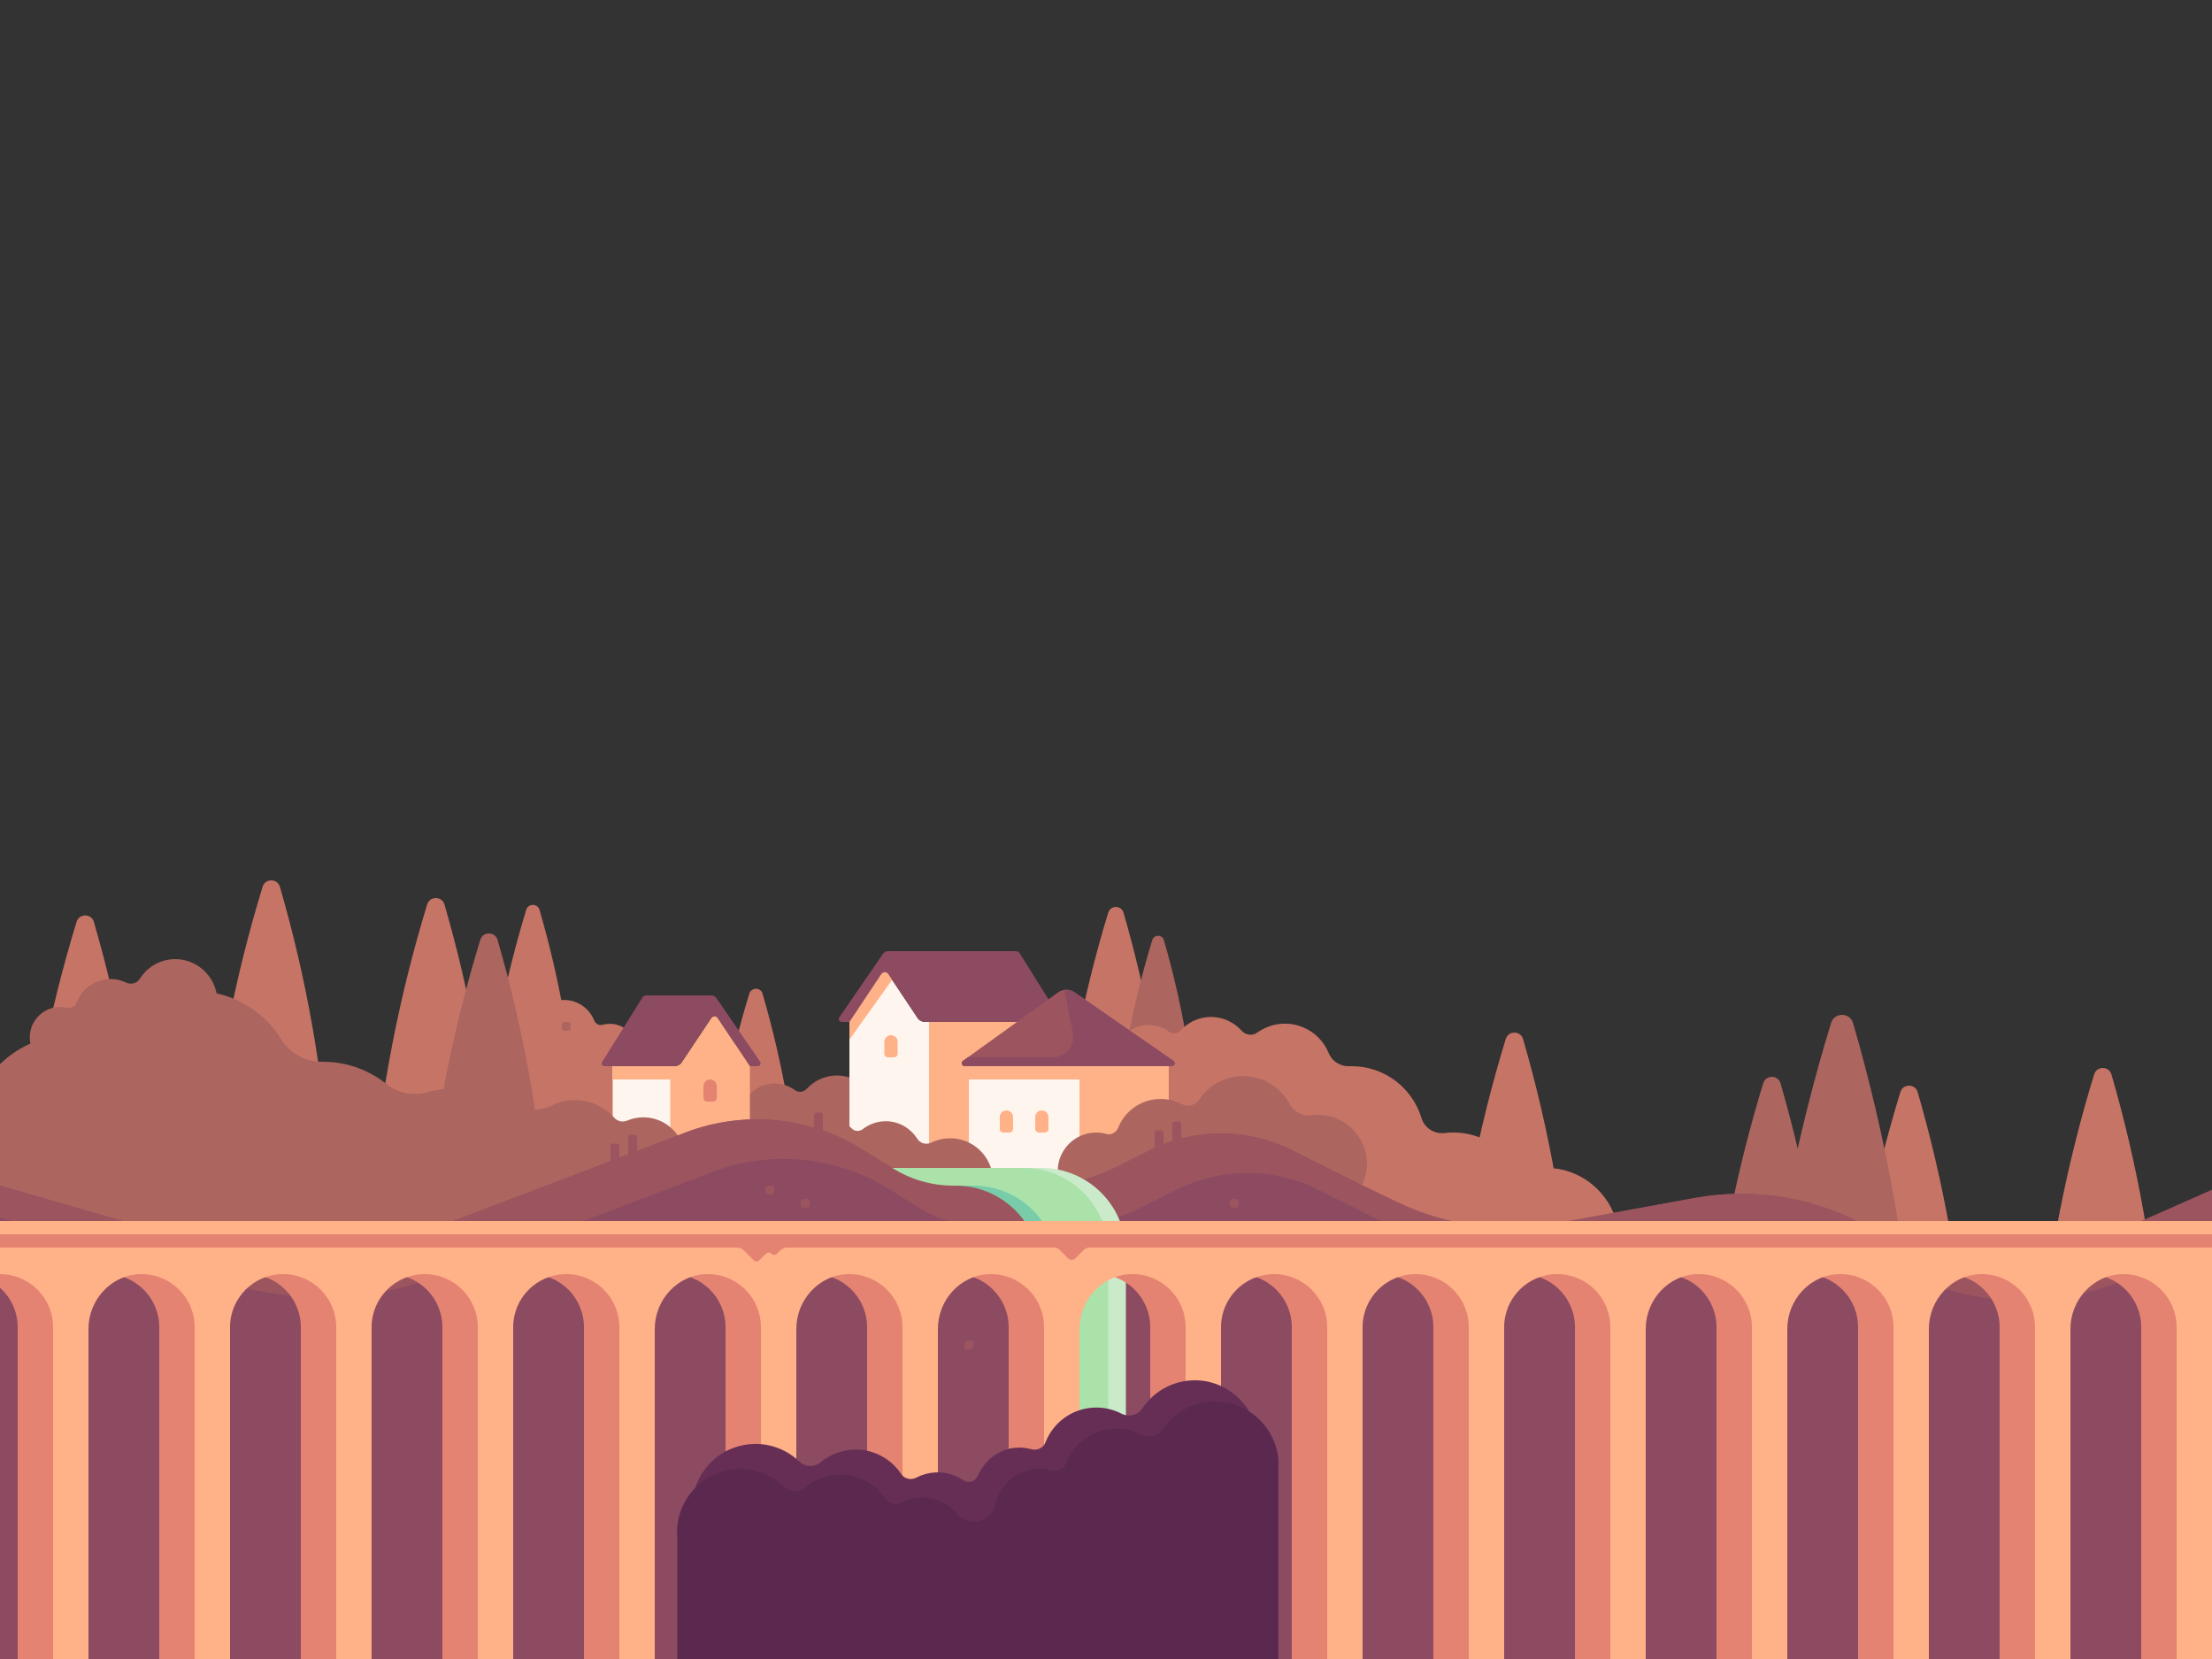 <?xml version="1.0" encoding="utf-8"?>
<!-- Generator: Adobe Illustrator 26.0.2, SVG Export Plug-In . SVG Version: 6.00 Build 0)  -->
<svg version="1.1" xmlns="http://www.w3.org/2000/svg" xmlns:xlink="http://www.w3.org/1999/xlink" x="0px" y="0px"
	 viewBox="0 0 500 375" style="enable-background:new 0 0 500 375;" xml:space="preserve">
<rect x="0" y="0" width="500" height="375" fill="#333333" stroke="none"/>
<style type="text/css">
	.st0{fill:#FFEAD7;}
	.st1{opacity:0.5;fill:#FFDFC2;}
	.st2{fill:#FFFFFF;}
	.st3{opacity:0.5;fill:#FFDCB8;}
	.st4{fill:#FFF5EF;}
	.st5{fill:#FFDCB8;}
	.st6{fill:#FFCE99;}
	.st7{fill:#FFDFC2;}
	.st8{fill:#FFDBBD;}
	.st9{fill:#FFC483;}
	.st10{fill:#FFB776;}
	.st11{fill:#FFCBA4;}
	.st12{fill:#E89D6B;}
	.st13{fill:#DD9268;}
	.st14{fill:#E58373;}
	.st15{fill:#E0F2DF;}
	.st16{fill:#CAEACA;}
	.st17{fill:none;}
	.st18{fill:#C67466;}
	.st19{fill:#AC655F;}
	.st20{fill:#FFB187;}
	.st21{fill:#8D4B61;}
	.st22{fill:#9C555F;}
	.st23{fill:#AAE2AA;}
	.st24{fill:#79CCAA;}
	.st25{fill:#662E55;}
	.st26{fill:#5B2950;}
	.st27{fill:#32253F;}
	.st28{fill:#2B1B37;}
	.st29{fill:#382A44;}
	.st30{opacity:0.05;fill:#FFFFFF;}
	.st31{fill:#4A1E45;}
	.st32{fill:#56435D;}
	.st33{fill:#7F3B59;}
	.st34{fill:#B2836F;}
	.st35{fill:#4D3E54;}
	.st36{fill:#614B63;}
	.st37{opacity:0.7;fill:#49BA9C;}
	.st38{fill:#3B123E;}
	.st39{fill:#A4DDC8;}
	.st40{fill:#250C33;}
	.st41{fill:#300F39;}
	.st42{fill:#190128;}
	.st43{fill:#35F200;}
	.st44{fill:#0058F4;}
</style>
<g id="_x31_">
</g>
<g id="_x32_">
</g>
<g id="_x33_">
</g>
<g id="_x34__1_">
</g>
<g id="_x35__00000068650285933184752780000010330952612633446584_">
</g>
<g id="_x36_">
</g>
<g id="_x37_">
</g>
<g id="_x38_">
</g>
<g id="_x39__00000049217028608276070180000013554017633487154818_">
</g>
<g id="_x31_0_00000147915158777594467630000018299806147496965556_">
	<g>
		<path class="st18" d="M241.36,247c1.23-8.42,2.96-17.52,5.37-27.14c1.19-4.73,2.45-9.26,3.78-13.58c0.52-1.7,2.95-1.7,3.45,0.02
			c1.25,4.31,2.45,8.84,3.56,13.57c2.26,9.66,3.8,18.75,4.85,27.14H241.36z"/>
		<path class="st18" d="M161.42,260.01c1.07-7.32,2.57-15.23,4.67-23.59c1.03-4.11,2.13-8.05,3.28-11.81c0.45-1.48,2.57-1.47,3,0.01
			c1.09,3.75,2.13,7.68,3.09,11.79c1.96,8.4,3.3,16.3,4.22,23.59H161.42z"/>
		<path class="st18" d="M111,241.05c1.07-7.32,2.57-15.23,4.67-23.59c1.03-4.11,2.13-8.05,3.28-11.81c0.45-1.48,2.57-1.47,3,0.01
			c1.09,3.75,2.13,7.68,3.09,11.79c1.96,8.4,3.3,16.3,4.22,23.59H111z"/>
		<path class="st19" d="M253.51,243.41c0.94-6.39,2.24-13.3,4.08-20.61c0.9-3.59,1.86-7.03,2.87-10.31c0.4-1.29,2.24-1.29,2.62,0.01
			c0.95,3.27,1.86,6.71,2.7,10.3c1.71,7.33,2.89,14.24,3.68,20.61H253.51z"/>
		<path class="st18" d="M86.2,250.59c1.4-9.55,3.35-19.85,6.08-30.76c1.34-5.36,2.78-10.49,4.28-15.39
			c0.59-1.93,3.35-1.92,3.91,0.02c1.42,4.89,2.78,10.02,4.03,15.38c2.56,10.95,4.31,21.25,5.5,30.76H86.2z"/>
		<path class="st18" d="M419.2,293c1.4-9.55,3.35-19.85,6.08-30.76c1.34-5.36,2.78-10.49,4.28-15.39c0.59-1.93,3.35-1.92,3.91,0.02
			c1.42,4.89,2.78,10.02,4.03,15.38c2.56,10.95,4.31,21.25,5.5,30.76H419.2z"/>
		<path class="st18" d="M330,281c1.4-9.55,3.35-19.85,6.08-30.76c1.34-5.36,2.78-10.49,4.28-15.39c0.59-1.93,3.35-1.92,3.91,0.02
			c1.42,4.89,2.78,10.02,4.03,15.38c2.56,10.95,4.31,21.25,5.5,30.76H330z"/>
		<path class="st18" d="M463,289c1.4-9.55,3.35-19.85,6.08-30.76c1.34-5.36,2.78-10.49,4.28-15.39c0.59-1.93,3.35-1.92,3.91,0.02
			c1.42,4.89,2.78,10.02,4.03,15.38c2.56,10.95,4.31,21.25,5.5,30.76H463z"/>
		<path class="st18" d="M113.8,222.38c3.12-0.15,5.9,1.38,7.5,3.76c0.63,0.93,1.82,1.23,2.82,0.71c1.01-0.52,2.15-0.82,3.37-0.82
			c3.08,0,5.72,1.9,6.8,4.6c0.31,0.76,1.1,1.24,1.89,1.02c0.82-0.23,1.71-0.29,2.63-0.15c2.71,0.42,4.86,2.68,5.15,5.41
			c0.4,3.71-2.5,6.84-6.13,6.84c-2.83,0-5.21-1.91-5.94-4.52c-1.23,0.92-2.75,1.48-4.41,1.48c-3,0-5.57-1.8-6.71-4.38
			c-1.56,1.88-3.91,3.07-6.55,3.07c-4.82,0-8.7-4-8.51-8.86C105.89,226.2,109.46,222.59,113.8,222.38z"/>
		<rect x="106.01" y="234.39" class="st18" width="35.15" height="20.61"/>
		<path class="st19" d="M98.2,258.59c1.4-9.55,3.35-19.85,6.08-30.76c1.34-5.36,2.78-10.49,4.28-15.39
			c0.59-1.93,3.35-1.92,3.91,0.02c1.42,4.89,2.78,10.02,4.03,15.38c2.56,10.95,4.31,21.25,5.5,30.76H98.2z"/>
		<path class="st19" d="M388.2,291c1.4-9.55,3.35-19.85,6.08-30.76c1.34-5.36,2.78-10.49,4.28-15.39c0.59-1.93,3.35-1.92,3.91,0.02
			c1.42,4.89,2.78,10.02,4.03,15.38c2.56,10.95,4.31,21.25,5.5,30.76H388.2z"/>
		<path class="st19" d="M400.7,290c1.78-12.15,4.26-25.27,7.74-39.16c1.71-6.82,3.54-13.36,5.45-19.6c0.75-2.46,4.26-2.45,4.98,0.02
			c1.81,6.22,3.53,12.75,5.13,19.58c3.26,13.94,5.48,27.06,7,39.16H400.7z"/>
		<path class="st18" d="M49,246.59c1.4-9.55,3.35-19.85,6.08-30.76c1.34-5.36,2.78-10.49,4.28-15.39c0.59-1.93,3.35-1.92,3.91,0.02
			c1.42,4.89,2.78,10.02,4.03,15.38c2.56,10.95,4.31,21.25,5.5,30.76H49z"/>
		<path class="st18" d="M6.95,254.52c1.4-9.55,3.35-19.85,6.08-30.76c1.34-5.36,2.78-10.49,4.28-15.39
			c0.59-1.93,3.35-1.92,3.91,0.02c1.42,4.89,2.78,10.02,4.03,15.38c2.56,10.95,4.31,21.25,5.5,30.76H6.95z"/>
		<path class="st19" d="M39.85,216.8c-3.48-0.07-6.52,1.72-8.23,4.42c-0.67,1.06-1.99,1.42-3.11,0.88c-1.14-0.55-2.42-0.84-3.77-0.8
			c-3.43,0.1-6.3,2.3-7.42,5.33c-0.32,0.85-1.18,1.41-2.07,1.19c-0.92-0.23-1.91-0.27-2.93-0.09c-3,0.55-5.32,3.14-5.56,6.18
			c-0.32,4.14,2.99,7.53,7.03,7.42c3.15-0.09,5.74-2.29,6.46-5.21c1.39,0.99,3.11,1.56,4.95,1.51c3.33-0.09,6.14-2.18,7.33-5.08
			c1.8,2.04,4.45,3.29,7.38,3.21c5.36-0.15,9.56-4.72,9.19-10.13C48.77,220.8,44.69,216.91,39.85,216.8z"/>
		<path class="st18" d="M351.05,264.07c-1.62-0.15-3.19-0.06-4.69,0.23c-1.78,0.35-3.63-0.33-4.72-1.77
			c-3.01-3.97-7.77-6.54-13.13-6.54c-0.67,0-1.33,0.04-1.97,0.12c-2.37,0.28-4.55-1.14-5.24-3.42c-2.06-6.77-8.34-11.69-15.78-11.69
			c-0.19,0-0.37,0-0.55,0.01c-2.02,0.07-3.87-1.11-4.64-2.98c-1.03-2.49-2.97-4.6-5.57-5.73c-3.62-1.59-7.58-1.02-10.54,1.09
			c-1.15,0.82-2.68,0.6-3.61-0.44c-0.95-1.07-2.17-1.93-3.6-2.47c-3.63-1.38-7.58-0.32-10.07,2.37c-0.7,0.76-1.85,0.97-2.68,0.35
			c-0.86-0.64-1.88-1.11-3.03-1.35c-3.38-0.72-6.93,0.98-8.49,4.06c-2.13,4.19-0.12,9.18,4.15,10.8c1.94,0.74,4,0.64,5.77-0.11
			l-0.64,6.19l20.75,2.14l0.5-4.81c0.96,0.86,2.07,1.57,3.34,2.05c1.01,0.39,2.05,0.6,3.08,0.67c-0.82,2.79-0.96,5.88-0.07,9.1
			c1.75,6.36,7.27,11.13,13.81,11.94c3.07,0.38,6-0.1,8.59-1.21c0.09,9.04,7.43,16.34,16.49,16.34c2.2,0,4.29-0.44,6.21-1.22
			c2.69,5.46,8.29,9.22,14.79,9.22c9.32,0,16.83-7.73,16.49-17.12C365.69,271.7,359.2,264.83,351.05,264.07z"/>
		<path class="st19" d="M210.23,245.54c-3.61-1.58-7.56-1.02-10.52,1.07c-1.16,0.82-2.69,0.63-3.64-0.43
			c-0.95-1.07-2.17-1.93-3.6-2.47c-3.63-1.38-7.58-0.32-10.07,2.37c-0.7,0.76-1.85,0.97-2.68,0.35c-0.86-0.64-1.88-1.11-3.03-1.35
			c-3.38-0.72-6.93,0.98-8.49,4.06c-2.13,4.19-0.12,9.18,4.15,10.8c1.94,0.74,4,0.64,5.77-0.11l-0.64,6.19l20.75,2.14l0.5-4.81
			c0.96,0.86,2.07,1.57,3.34,2.05c5.67,2.16,12.04-0.82,13.99-6.63C217.84,253.58,215.25,247.73,210.23,245.54z"/>
		<g>
			<path class="st20" d="M161.51,229l-7.41,11.11c-0.37,0.56-1,0.89-1.66,0.89h-13.93v35h15h16v-35L161.51,229z"/>
			<rect x="138.51" y="241" class="st4" width="13" height="35"/>
			<path class="st21" d="M136.61,241h15.84c0.67,0,1.29-0.33,1.66-0.89l6.61-9.92c0.38-0.57,1.21-0.57,1.59,0l7.21,10.81h1.75
				c0.53,0,0.84-0.59,0.54-1.03l-9.87-14.36c-0.26-0.38-0.7-0.61-1.17-0.61h-14.66c-0.37,0-0.71,0.19-0.91,0.5l-9.11,14.57
				C135.84,240.48,136.13,241,136.61,241z"/>
			<path class="st14" d="M161.2,249h-1.37c-0.45,0-0.81-0.36-0.81-0.81v-2.69c0-0.83,0.67-1.5,1.5-1.5l0,0c0.83,0,1.5,0.67,1.5,1.5
				v2.69C162.01,248.64,161.65,249,161.2,249z"/>
			<rect x="138.51" y="241" class="st20" width="15" height="3"/>
		</g>
		<g>
			<path class="st4" d="M200,219l7.41,11.11c0.37,0.56,1,0.89,1.66,0.89h28.12v35H208h-16v-35L200,219z"/>
			<polygon class="st20" points="192,235 202,221 200,218 192,231 			"/>
			<rect x="210" y="231" transform="matrix(-1 2.149069e-11 -2.149069e-11 -1 447 497)" class="st20" width="27" height="35"/>
			<path class="st21" d="M239.09,231h-30.02c-0.67,0-1.29-0.33-1.66-0.89l-6.61-9.92c-0.38-0.57-1.21-0.57-1.59,0L192,231h-1.75
				c-0.53,0-0.84-0.59-0.54-1.03l9.87-14.36c0.26-0.38,0.7-0.61,1.17-0.61h28.85c0.37,0,0.71,0.19,0.91,0.5l9.11,14.57
				C239.86,230.48,239.57,231,239.09,231z"/>
			<path class="st20" d="M200.72,239h1.37c0.45,0,0.81-0.36,0.81-0.81v-2.69c0-0.83-0.67-1.5-1.5-1.5l0,0c-0.83,0-1.5,0.67-1.5,1.5
				v2.69C199.91,238.64,200.27,239,200.72,239z"/>
		</g>
		<g>
			
				<rect x="244" y="241" transform="matrix(-1 2.631305e-11 -2.631305e-11 -1 508.185 514)" class="st20" width="20.19" height="32"/>
			<rect x="219" y="241" class="st4" width="25" height="32"/>
		</g>
		<path class="st19" d="M220.1,258.89c-3-1.96-6.63-2.04-9.6-0.61c-1.16,0.56-2.51,0.16-3.2-0.93c-0.7-1.1-1.66-2.05-2.86-2.76
			c-3.05-1.78-6.76-1.42-9.39,0.62c-0.74,0.57-1.8,0.59-2.45-0.08c-0.68-0.7-1.52-1.28-2.51-1.67c-2.93-1.15-6.36-0.15-8.23,2.38
			c-2.53,3.44-1.48,8.22,2.11,10.31c1.64,0.95,3.49,1.17,5.2,0.76l-1.49,5.46l18.31,5.02l1.16-4.24c0.73,0.91,1.63,1.72,2.7,2.34
			c4.77,2.78,10.93,1.07,13.55-3.86C225.72,267.24,224.27,261.61,220.1,258.89z"/>
		<path class="st19" d="M154.82,260.95c-0.47-4.34-4-7.86-8.34-8.33c-1.67-0.18-3.26,0.08-4.68,0.67c-1.01,0.42-2.19,0.21-2.93-0.61
			c-2.29-2.56-5.66-4.14-9.4-4c-1.62,0.06-3.17,0.46-4.58,1.13c-3.19,1.52-6.88,1.42-9.89-0.43c-3.5-2.15-7.61-3.39-12.01-3.39
			c-2.22,0-4.36,0.32-6.39,0.9c-3.23,0.93-6.65,0.21-9.28-1.89C83.4,241.88,78.42,240,73,240c-0.02,0-0.05,0-0.07,0
			c-3.76,0.01-7.33-1.77-9.3-4.98C59.59,228.41,52.31,224,44,224c-8.5,0-15.92,4.61-19.9,11.47c-3.29-1.24-6.93-1.75-10.74-1.32
			c-5.17,0.58-9.81,2.93-13.36,6.39v32.98c4.14,4.01,9.78,6.48,16,6.48c3.05,0,5.96-0.6,8.63-1.68C27.03,288.46,36.13,296,47,296
			c8.27,0,15.52-4.37,19.57-10.92c2.04,0.59,4.2,0.92,6.43,0.92c4.24,0,8.22-1.15,11.63-3.16C88.83,288.4,95.49,292,103,292
			c11.71,0,21.37-8.75,22.81-20.07c1.29,0.48,2.68,0.75,4.14,0.75c3.52,0,6.68-1.53,8.88-3.94c1.7,1.67,4.04,2.71,6.61,2.71
			C151,271.45,155.44,266.64,154.82,260.95z"/>
		<path class="st19" d="M298.24,252c-0.56-0.01-1.11,0.02-1.65,0.09c-2.07,0.27-4.05-0.71-5.06-2.54c-1.96-3.56-5.67-6.08-9.91-6.29
			c-4.41-0.22-8.33,1.95-10.58,5.33c-0.87,1.31-2.56,1.7-3.95,0.97c-1.42-0.74-3.04-1.15-4.75-1.15c-4.34,0-8.05,2.68-9.58,6.48
			c-0.43,1.07-1.55,1.74-2.66,1.43c-1.15-0.32-2.4-0.42-3.7-0.21c-3.82,0.59-6.85,3.78-7.26,7.62c-0.56,5.23,3.52,9.64,8.63,9.64
			c3.99,0,7.34-2.7,8.36-6.36c1.73,1.3,3.87,2.08,6.21,2.08c4.22,0,7.85-2.54,9.45-6.16c2.2,2.64,5.51,4.32,9.22,4.32
			c2.3,0,4.45-0.66,6.27-1.79c1.12,4.89,5.49,8.54,10.71,8.54c5.94,0,10.77-4.7,10.99-10.59C309.22,257.37,304.29,252.13,298.24,252
			z"/>
		<path class="st21" d="M500,397V269l-25.13,11.11c-16.9,7.48-36.35,6.5-52.42-2.63l0,0c-11.92-6.77-25.84-9.13-39.33-6.66
			l-31.47,5.76c-12.12,2.22-24.64,0.54-35.75-4.79L308,268l-15.95-7.98c-10.1-5.05-21.99-5.05-32.09,0L252,264
			c-5.26,2.63-11.07,4-16.95,4h-19.61c-4.86,0-9.62-1.37-13.74-3.94l-6.63-4.14c-12.01-7.51-26.84-8.95-40.07-3.91L92,280
			c-14.96,5.2-31.17,5.63-46.39,1.22L0,268v129"/>
		<path class="st22" d="M6,276.92l45.61,13.22c15.22,4.41,31.43,3.98,46.39-1.22l62.99-24c13.23-5.04,28.06-3.59,40.07,3.91
			l6.63,4.14c4.12,2.58,8.88,3.94,13.74,3.94h19.61c5.88,0,11.69-1.37,16.95-4l7.95-3.98c10.1-5.05,21.99-5.05,32.09,0l15.95,7.98
			l7.9,3.79c11.11,5.33,23.63,7.01,35.75,4.79l31.47-5.76c13.48-2.47,27.41-0.11,39.33,6.66l0,0c16.07,9.13,35.52,10.11,52.42,2.63
			l19.13-8.46v-11.61l-25.13,11.11c-16.9,7.48-36.35,6.5-52.42-2.63l0,0c-11.92-6.77-25.84-9.13-39.33-6.66l-31.47,5.76
			c-12.12,2.22-24.64,0.54-35.75-4.79l-7.9-3.79l-15.95-7.98c-10.1-5.05-21.99-5.05-32.09,0l-7.95,3.98c-5.26,2.63-11.07,4-16.95,4
			h-19.61c-4.86,0-9.62-1.37-13.74-3.94l-6.63-4.14c-12.01-7.51-26.84-8.95-40.07-3.91l-62.99,24c-14.96,5.2-31.17,5.63-46.39,1.22
			L0,267.96v7.26L6,276.92z"/>
		<path class="st23" d="M201.69,264h31.2c10.55,0,19.11,8.55,19.11,19.11V328h-16v-40.89c0-10.55-8.55-19.11-19.11-19.11h-1.42
			C210.59,268,205.81,266.61,201.69,264L201.69,264z"/>
		<path class="st16" d="M235.39,264h-4c10.55,0,19.11,8.55,19.11,19.11V328h4v-44.89C254.5,272.55,245.95,264,235.39,264z"/>
		<path class="st24" d="M220,268h-4c10.55,0,19.11,8.55,19.11,19.11V328h4v-40.89C239.11,276.55,230.55,268,220,268z"/>
		<path class="st14" d="M312,276H88H0v15.08c2.45,2.19,4,5.37,4,8.92v97h8v-96.6c0-6.61,5.17-12.28,11.78-12.4
			c6.73-0.12,12.22,5.3,12.22,12v97h8v-97c0-6.63,5.37-12,12-12s12,5.37,12,12v97h8v-97c0-6.63,5.37-12,12-12s12,5.37,12,12v97h8
			v-97c0-6.63,5.37-12,12-12s12,5.37,12,12v97h8v-96.6c0-6.61,5.17-12.28,11.78-12.4c6.73-0.12,12.22,5.3,12.22,12v97h8v-96.6
			c0-6.61,5.17-12.28,11.78-12.4c6.73-0.12,12.22,5.3,12.22,12v97h8v-96.6c0-6.61,5.17-12.28,11.78-12.4
			c6.73-0.12,12.22,5.3,12.22,12v97h8v-96.6c0-6.61,5.17-12.28,11.78-12.4c6.73-0.12,12.22,5.3,12.22,12v97h8v-97
			c0-6.63,5.37-12,12-12s12,5.37,12,12v97h8v-97c0-6.63,5.37-12,12-12s12,5.37,12,12v97h8v-97c0-6.63,5.37-12,12-12s12,5.37,12,12
			v97h8v-96.6c0-6.61,5.17-12.28,11.78-12.4c6.73-0.12,12.22,5.3,12.22,12v97h8v-96.6c0-6.61,5.17-12.28,11.78-12.4
			c6.73-0.12,12.22,5.3,12.22,12v97h8v-96.6c0-6.61,5.17-12.28,11.78-12.4c6.73-0.12,12.22,5.3,12.22,12v97h8v-96.6
			c0-6.61,5.17-12.28,11.78-12.4c6.73-0.12,12.22,5.3,12.22,12v97h8v-97v-24H312z"/>
		<path class="st20" d="M320,276H96H0v12.01c6.63,0,12,5.36,12,11.99v97h8v-96.6c0-6.61,5.17-12.28,11.78-12.4
			c6.73-0.12,12.22,5.3,12.22,12v97h8v-97c0-6.63,5.37-12,12-12s12,5.37,12,12v97h8v-97c0-6.63,5.37-12,12-12s12,5.37,12,12v97h8
			v-97c0-6.63,5.37-12,12-12s12,5.37,12,12v97h8v-96.6c0-6.61,5.17-12.28,11.78-12.4c6.73-0.12,12.22,5.3,12.22,12v97h8v-96.6
			c0-6.61,5.17-12.28,11.78-12.4c6.73-0.12,12.22,5.3,12.22,12v97h8v-96.6c0-6.61,5.17-12.28,11.78-12.4
			c6.73-0.12,12.22,5.3,12.22,12v97h8v-96.6c0-6.61,5.17-12.28,11.78-12.4c6.73-0.12,12.22,5.3,12.22,12v97h8v-97
			c0-6.63,5.37-12,12-12s12,5.37,12,12v97h8v-97c0-6.63,5.37-12,12-12s12,5.37,12,12v97h8v-97c0-6.63,5.37-12,12-12s12,5.37,12,12
			v97h8v-96.6c0-6.61,5.17-12.28,11.78-12.4c6.73-0.12,12.22,5.3,12.22,12v97h8v-96.6c0-6.61,5.17-12.28,11.78-12.4
			c6.73-0.12,12.22,5.3,12.22,12v97h8v-96.6c0-6.61,5.17-12.28,11.78-12.4c6.73-0.12,12.22,5.3,12.22,12v97h8v-96.6
			c0-6.61,5.17-12.28,11.78-12.4c6.73-0.12,12.22,5.3,12.22,12v97h8v-97v-24H320z"/>
		<rect y="279" class="st14" width="500" height="3"/>
		<path class="st20" d="M226.81,256h1.37c0.45,0,0.81-0.36,0.81-0.81v-2.69c0-0.83-0.67-1.5-1.5-1.5l0,0c-0.83,0-1.5,0.67-1.5,1.5
			v2.69C226,255.64,226.36,256,226.81,256z"/>
		<path class="st20" d="M234.81,256h1.37c0.45,0,0.81-0.36,0.81-0.81v-2.69c0-0.83-0.67-1.5-1.5-1.5l0,0c-0.83,0-1.5,0.67-1.5,1.5
			v2.69C234,255.64,234.36,256,234.81,256z"/>
		<path class="st22" d="M217.68,239.79l21.48-15.46c1.11-0.8,2.6-0.81,3.72-0.03l22.37,15.49c0.54,0.37,0.27,1.21-0.38,1.21h-46.8
			C217.42,241,217.15,240.17,217.68,239.79z"/>
		<rect x="217" y="241" class="st20" width="43" height="3"/>
		<path class="st22" d="M262.41,261.5h-0.83c-0.32,0-0.59-0.26-0.59-0.59v-4.83c0-0.32,0.26-0.59,0.59-0.59h0.83
			c0.32,0,0.59,0.26,0.59,0.59v4.83C263,261.24,262.74,261.5,262.41,261.5z"/>
		<path class="st22" d="M185.41,257.5h-0.83c-0.32,0-0.59-0.26-0.59-0.59v-4.83c0-0.32,0.26-0.59,0.59-0.59h0.83
			c0.32,0,0.59,0.26,0.59,0.59v4.83C186,257.24,185.74,257.5,185.41,257.5z"/>
		<path class="st22" d="M139.5,264.5h-1c-0.28,0-0.5-0.22-0.5-0.5v-5c0-0.28,0.22-0.5,0.5-0.5h1c0.28,0,0.5,0.22,0.5,0.5v5
			C140,264.28,139.78,264.5,139.5,264.5z"/>
		<path class="st22" d="M143.5,262.5h-1c-0.28,0-0.5-0.22-0.5-0.5v-5c0-0.28,0.22-0.5,0.5-0.5h1c0.28,0,0.5,0.22,0.5,0.5v5
			C144,262.28,143.78,262.5,143.5,262.5z"/>
		<path class="st22" d="M266.41,259.5h-0.83c-0.32,0-0.59-0.26-0.59-0.59v-4.83c0-0.32,0.26-0.59,0.59-0.59h0.83
			c0.32,0,0.59,0.26,0.59,0.59v4.83C267,259.24,266.74,259.5,266.41,259.5z"/>
		<path class="st14" d="M168.21,282.71l2.17,2.17c0.35,0.35,0.9,0.35,1.25,0l1.5-1.5c0.35-0.35,0.9-0.35,1.25,0l0,0
			c0.35,0.35,0.9,0.35,1.25,0l0.67-0.67c0.45-0.45,1.06-0.71,1.7-0.71h2v-1.5h-15v1.5h1.5C167.14,282,167.75,282.25,168.21,282.71z"
			/>
		<path class="st14" d="M235,282h3.24c0.49,0,0.95,0.19,1.3,0.54l1.91,1.91c0.44,0.44,1.16,0.44,1.61,0l1.91-1.91
			c0.34-0.34,0.81-0.54,1.3-0.54H251v-1.5h-16V282z"/>
		<path class="st21" d="M265.25,239.79l-22.37-15.49c-0.16-0.11-0.33-0.2-0.5-0.28c-0.05-0.02-0.1-0.04-0.16-0.06
			c-0.13-0.05-0.25-0.09-0.39-0.13c-0.06-0.01-0.11-0.03-0.17-0.04c-0.14-0.03-0.27-0.04-0.41-0.05c-0.05,0-0.09-0.01-0.14-0.01
			c-0.18,0-0.37,0-0.55,0.03c0,0,0,0,0,0l1.94,9.69c0.57,2.87-1.62,5.54-4.55,5.54h-19.17l-1.1,0.79c-0.52,0.38-0.26,1.21,0.39,1.21
			H244h1.5h19.37C265.52,241,265.78,240.16,265.25,239.79z"/>
		<path class="st19" d="M128.33,233h-0.66c-0.37,0-0.67-0.3-0.67-0.67v-0.66c0-0.37,0.3-0.67,0.67-0.67h0.66
			c0.37,0,0.67,0.3,0.67,0.67v0.66C129,232.7,128.7,233,128.33,233z"/>
		<path class="st22" d="M174.33,270h-0.66c-0.37,0-0.67-0.3-0.67-0.67v-0.66c0-0.37,0.3-0.67,0.67-0.67h0.66
			c0.37,0,0.67,0.3,0.67,0.67v0.66C175,269.7,174.7,270,174.33,270z"/>
		<path class="st22" d="M279.33,273h-0.66c-0.37,0-0.67-0.3-0.67-0.67v-0.66c0-0.37,0.3-0.67,0.67-0.67h0.66
			c0.37,0,0.67,0.3,0.67,0.67v0.66C280,272.7,279.7,273,279.33,273z"/>
		<path class="st22" d="M219.33,305h-0.66c-0.37,0-0.67-0.3-0.67-0.67v-0.66c0-0.37,0.3-0.67,0.67-0.67h0.66
			c0.37,0,0.67,0.3,0.67,0.67v0.66C220,304.7,219.7,305,219.33,305z"/>
		<path class="st22" d="M182.33,273h-0.66c-0.37,0-0.67-0.3-0.67-0.67v-0.66c0-0.37,0.3-0.67,0.67-0.67h0.66
			c0.37,0,0.67,0.3,0.67,0.67v0.66C183,272.7,182.7,273,182.33,273z"/>
		<rect x="15" y="230" class="st19" width="30" height="15"/>
		<g>
			<path class="st25" d="M270.82,312.02c-5.25-0.26-9.91,2.31-12.61,6.32c-1.05,1.57-3.06,2.06-4.74,1.19
				c-1.7-0.88-3.62-1.37-5.66-1.37c-5.25,0-9.72,3.28-11.5,7.9c-0.48,1.25-1.87,1.87-3.16,1.52c-1.36-0.37-2.83-0.48-4.36-0.24
				c-3.46,0.54-6.4,3.09-7.82,6.3c-0.57,1.29-2.12,1.72-3.29,0.93c-1.84-1.23-4.06-1.88-6.35-1.74c-1.54,0.1-2.96,0.51-4.2,1.17
				c-1.18,0.62-2.68,0.31-3.41-0.8c-2.73-4.13-7.8-6.38-12.93-5.25c-1.99,0.44-3.77,1.34-5.24,2.56c-1.45,1.21-3.52,1.16-4.88-0.15
				c-3.73-3.57-9.31-5.05-14.72-3.14c-6.15,2.17-10.11,8.45-9.41,14.94c0.92,8.64,9.07,14.34,17.32,12.52
				c4.32-0.95,7.75-3.76,9.64-7.4c2.8,3.82,7.68,5.84,12.6,4.76c2.72-0.6,5.02-2.06,6.7-4.02c2.12,4.01,6.72,6.29,11.37,5.27
				c4.59-1.01,7.78-4.92,8.1-9.37c1.9,2.44,4.85,4.01,8.17,4.01c4.76,0,8.76-3.22,9.98-7.59c2.06,1.55,4.62,2.49,7.4,2.49
				c5.04,0,9.36-3.03,11.28-7.35c2.63,3.15,6.58,5.16,11,5.16c8.1,0,14.63-6.72,14.31-14.9
				C284.11,318.44,278.12,312.38,270.82,312.02z"/>
			<path class="st26" d="M153.08,397h135.9v-66.8c-0.43-7.17-6.36-13.05-13.54-13.41c-5.26-0.27-9.93,2.31-12.63,6.32
				c-1.05,1.57-3.06,2.06-4.74,1.19c-1.7-0.88-3.62-1.37-5.66-1.37c-5.25,0-9.72,3.28-11.5,7.9c-0.47,1.23-1.85,1.88-3.12,1.53
				c-1.44-0.4-3-0.5-4.62-0.21c-3.44,0.61-6.37,3.02-7.71,6.25c-0.23,0.55-0.4,1.1-0.53,1.64c-0.52,2.24-2.4,3.9-4.69,3.9h-0.12
				c-1.41,0-2.75-0.63-3.65-1.71c-2.07-2.48-5.26-3.95-8.58-3.74c-1.54,0.1-2.96,0.51-4.2,1.17c-1.18,0.62-2.68,0.31-3.41-0.8
				c-2.73-4.13-7.8-6.38-12.93-5.25c-1.99,0.44-3.77,1.34-5.24,2.56c-1.45,1.21-3.52,1.16-4.88-0.15
				c-3.73-3.57-9.31-5.05-14.72-3.14c-6.15,2.17-10.11,8.45-9.41,14.94V397z"/>
		</g>
	</g>
</g>
<g id="_x31_1_00000031209085476423013220000010579698211204677507_">
</g>
<g id="_x31_2">
</g>
<g id="Full_Illustration">
</g>
<g id="Cropping_Guide">
</g>
</svg>
